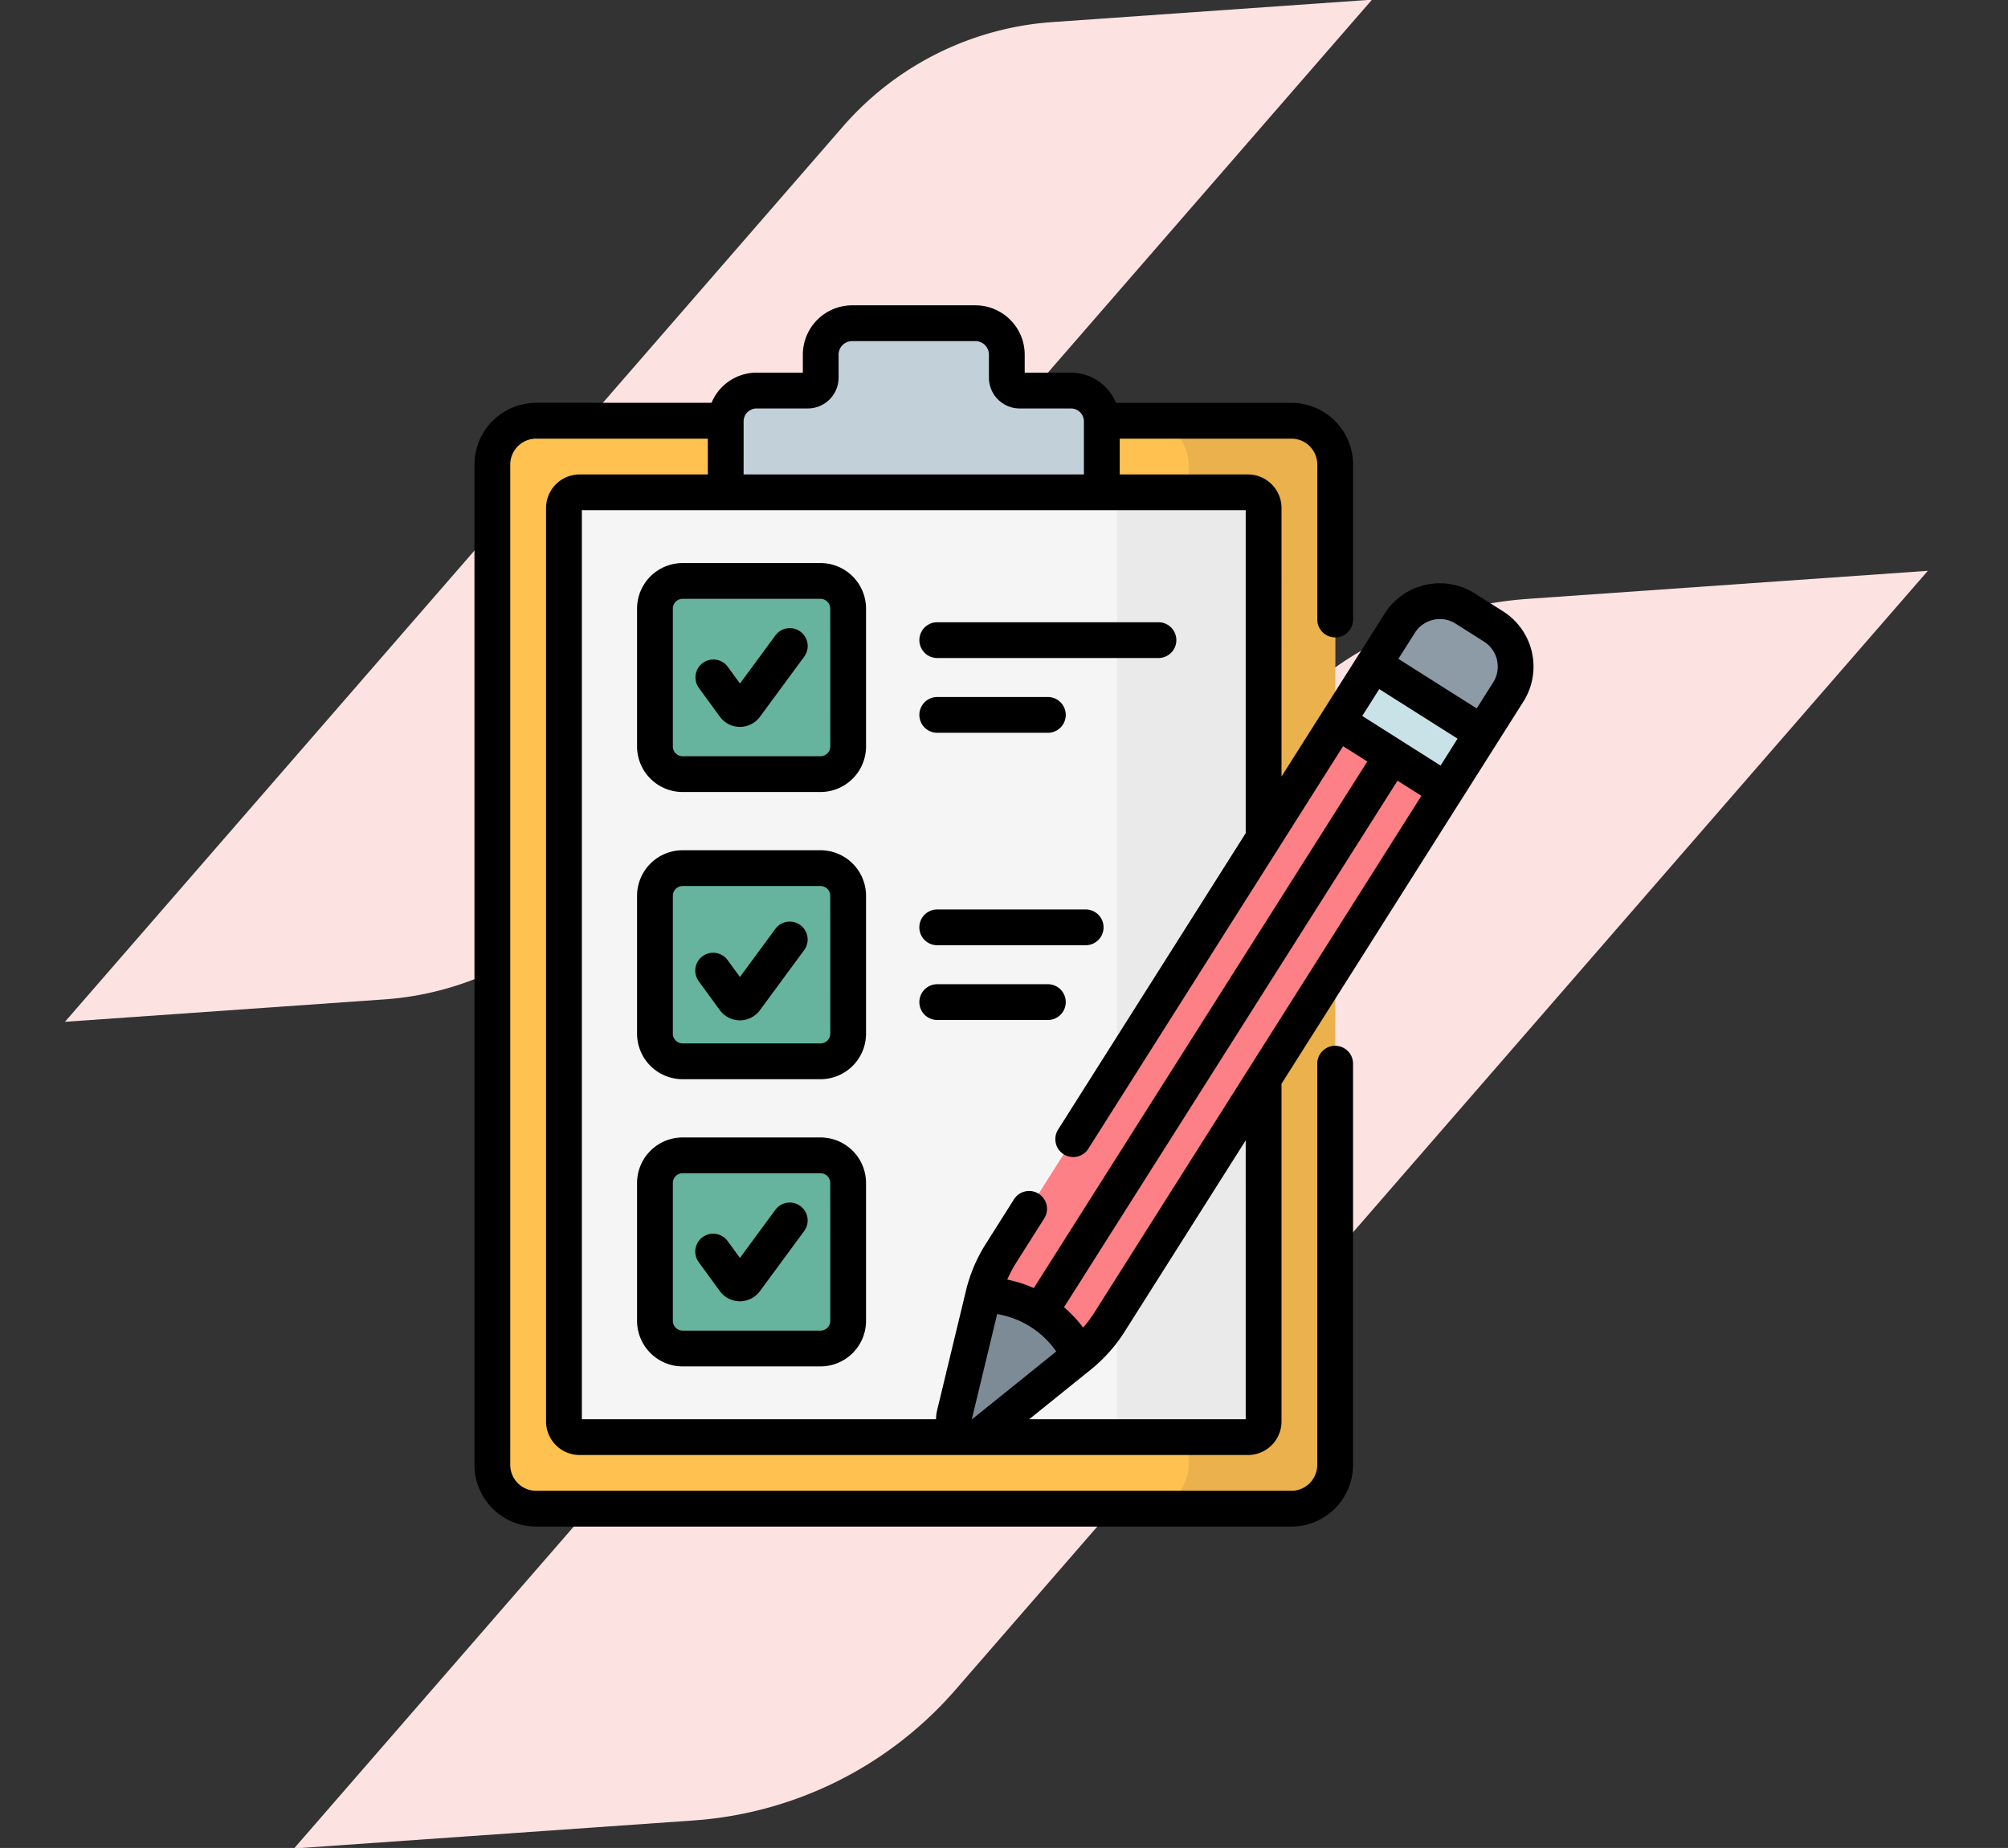 <svg xmlns="http://www.w3.org/2000/svg" width="220.688" height="203.118" viewBox="0 0 220.688 203.118"><rect x="0" y="0" width="220.688" height="203.118" fill="#333333" stroke="none"/><g transform="translate(8682 4604.559)"><g transform="translate(-8681.621 -4598.583)"><path d="M115.9,0A33.619,33.619,0,0,0,92.127,9.847L0,101.974H35.193a33.619,33.619,0,0,0,23.773-9.847L151.093,0Z" transform="matrix(0.998, -0.07, 0.07, 0.998, -0.379, 4.564)" fill="#fde2e2"/><path d="M144.875,0a42.024,42.024,0,0,0-29.716,12.309L0,127.468H43.991a42.024,42.024,0,0,0,29.716-12.309L188.866,0Z" transform="matrix(0.998, -0.07, 0.07, 0.998, 23.012, 69.985)" fill="#fde2e2"/></g><g transform="translate(-8663.874 -4571)"><g transform="translate(35.985 1.966)"><g transform="translate(0)"><path d="M129.333,167.973h-83a4.813,4.813,0,0,1-4.813-4.813V53.2a4.813,4.813,0,0,1,4.813-4.813h83a4.813,4.813,0,0,1,4.813,4.813V163.159A4.813,4.813,0,0,1,129.333,167.973Z" transform="translate(-41.515 -37.67)" fill="#ffc250"/><path d="M331.135,48.39H315.026a4.813,4.813,0,0,1,4.813,4.813V163.158a4.813,4.813,0,0,1-4.813,4.813h16.109a4.813,4.813,0,0,0,4.813-4.813V53.2a4.813,4.813,0,0,0-4.813-4.814Z" transform="translate(-243.318 -37.67)" fill="#eab14d"/><path d="M71.522,180.524V80.118a1.72,1.72,0,0,1,1.72-1.72H146.7a1.72,1.72,0,0,1,1.72,1.72V180.524a1.72,1.72,0,0,1-1.72,1.72H73.243A1.72,1.72,0,0,1,71.522,180.524Z" transform="translate(-63.655 -59.81)" fill="#f5f5f5"/><path d="M312.925,78.4H296.816a1.72,1.72,0,0,1,1.72,1.72V180.524a1.72,1.72,0,0,1-1.72,1.72h16.109a1.72,1.72,0,0,0,1.72-1.72V80.118A1.72,1.72,0,0,0,312.925,78.4Z" transform="translate(-229.882 -59.81)" fill="#eaeaea"/><path d="M170.237,13.49V10.956A3.456,3.456,0,0,0,166.78,7.5H153.242a3.456,3.456,0,0,0-3.456,3.456V13.49a1.414,1.414,0,0,1-1.413,1.413h-5.634a3.394,3.394,0,0,0-3.394,3.394v7.79h41.335V18.3a3.394,3.394,0,0,0-3.394-3.394h-5.634a1.414,1.414,0,0,1-1.414-1.414Z" transform="translate(-113.695 -7.5)" fill="#c2d0da"/><g transform="translate(17.875 28.328)"><path d="M109.694,133.74V118.588a3.04,3.04,0,0,1,3.04-3.04h15.152a3.04,3.04,0,0,1,3.04,3.04V133.74a3.04,3.04,0,0,1-3.04,3.04H112.734A3.039,3.039,0,0,1,109.694,133.74Z" transform="translate(-109.694 -115.548)" fill="#66b49d"/><path d="M109.694,254.147V238.995a3.04,3.04,0,0,1,3.04-3.04h15.152a3.04,3.04,0,0,1,3.04,3.04v15.152a3.04,3.04,0,0,1-3.04,3.04H112.734A3.04,3.04,0,0,1,109.694,254.147Z" transform="translate(-109.694 -204.387)" fill="#66b49d"/><path d="M109.694,374.552V359.4a3.04,3.04,0,0,1,3.04-3.04h15.152a3.04,3.04,0,0,1,3.04,3.04v15.152a3.04,3.04,0,0,1-3.04,3.04H112.734A3.04,3.04,0,0,1,109.694,374.552Z" transform="translate(-109.694 -293.225)" fill="#66b49d"/></g><g transform="translate(50.73 30.551)"><g transform="translate(3.229 0)"><path d="M298.188,182.045l-1.931-2.543-7.224-4.574-2.777-.438-36.99,58.451a15.226,15.226,0,0,0-1.938,4.578,11.915,11.915,0,0,1,10.56,6.687A15.222,15.222,0,0,0,261.2,240.5Z" transform="translate(-247.328 -161.26)" fill="#fc8086"/><path d="M424.146,126.813l-3.121-1.977a5.214,5.214,0,0,0-7.2,1.617l-2.862,4.523.913,1.841,8.686,5.5,2.332.214,2.864-4.526A5.214,5.214,0,0,0,424.146,126.813Z" transform="translate(-368.065 -124.027)" fill="#8c9ba6"/></g><path d="M0,0H7.432V14.122H0Z" transform="matrix(0.535, -0.845, 0.845, 0.535, 42.162, 13.213)" fill="#c9e2e7"/><path d="M248.8,421.582l-10.532,8.487a2,2,0,0,1-3.2-2.024l3.169-13.15A11.915,11.915,0,0,1,248.8,421.582Z" transform="translate(-235.011 -338.636)" fill="#7c8b96"/></g></g></g><g transform="translate(34.02 0)"><g transform="translate(0)"><path d="M138.206,135.722a1.966,1.966,0,0,0-2.75.418l-3.892,5.288-1.331-1.828a1.967,1.967,0,1,0-3.18,2.316l2.3,3.153a2.744,2.744,0,0,0,2.2,1.124h.007a2.743,2.743,0,0,0,2.2-1.113l4.864-6.608A1.968,1.968,0,0,0,138.206,135.722Z" transform="translate(-102.384 -99.856)"/><path d="M138.2,258.749a1.966,1.966,0,0,0-2.75.418l-3.892,5.288-1.331-1.828a1.967,1.967,0,1,0-3.18,2.315l2.3,3.153a2.743,2.743,0,0,0,2.2,1.124h.007a2.743,2.743,0,0,0,2.2-1.113l4.864-6.608A1.967,1.967,0,0,0,138.2,258.749Z" transform="translate(-102.383 -190.628)"/><path d="M138.2,376.533a1.966,1.966,0,0,0-2.75.418l-3.892,5.288-1.331-1.828a1.967,1.967,0,1,0-3.18,2.315l2.3,3.153a2.743,2.743,0,0,0,2.2,1.124h.007a2.743,2.743,0,0,0,2.2-1.113l4.864-6.608A1.967,1.967,0,0,0,138.2,376.533Z" transform="translate(-102.383 -277.532)"/><path d="M222.492,136.8H246.8a1.967,1.967,0,1,0,0-3.934H222.492a1.967,1.967,0,1,0,0,3.934Z" transform="translate(-171.628 -98.032)"/><path d="M222.492,168.142h12.154a1.967,1.967,0,1,0,0-3.934H222.492a1.967,1.967,0,0,0,0,3.934Z" transform="translate(-171.628 -121.156)"/><path d="M222.492,257.206H238.8a1.967,1.967,0,0,0,0-3.934h-16.31a1.967,1.967,0,0,0,0,3.934Z" transform="translate(-171.628 -186.87)"/><path d="M234.646,288.548a1.967,1.967,0,1,0,0-3.934H222.492a1.967,1.967,0,0,0,0,3.934Z" transform="translate(-171.628 -209.995)"/><path d="M122.356,108.047H107.2a5.012,5.012,0,0,0-5.007,5.007v15.152a5.012,5.012,0,0,0,5.007,5.007h15.152a5.012,5.012,0,0,0,5.007-5.007V113.054A5.012,5.012,0,0,0,122.356,108.047Zm1.073,20.159a1.074,1.074,0,0,1-1.073,1.073H107.2a1.074,1.074,0,0,1-1.073-1.073V113.054a1.074,1.074,0,0,1,1.073-1.073h15.152a1.074,1.074,0,0,1,1.073,1.073Z" transform="translate(-84.323 -79.719)"/><path d="M122.356,228.453H107.2a5.012,5.012,0,0,0-5.007,5.007v15.152a5.012,5.012,0,0,0,5.007,5.007h15.152a5.012,5.012,0,0,0,5.007-5.007V233.46A5.012,5.012,0,0,0,122.356,228.453Zm1.073,20.159a1.074,1.074,0,0,1-1.073,1.073H107.2a1.074,1.074,0,0,1-1.073-1.073V233.46a1.074,1.074,0,0,1,1.073-1.073h15.152a1.074,1.074,0,0,1,1.073,1.073Z" transform="translate(-84.323 -168.558)"/><path d="M122.356,348.857H107.2a5.012,5.012,0,0,0-5.007,5.007v15.152a5.012,5.012,0,0,0,5.007,5.007h15.152a5.012,5.012,0,0,0,5.007-5.007V353.864A5.012,5.012,0,0,0,122.356,348.857Zm1.073,20.159a1.074,1.074,0,0,1-1.073,1.073H107.2a1.074,1.074,0,0,1-1.073-1.073V353.864a1.074,1.074,0,0,1,1.073-1.073h15.152a1.074,1.074,0,0,1,1.073,1.073Z" transform="translate(-84.323 -257.395)"/><path d="M147.08,33.642l-3.121-1.977a7.18,7.18,0,0,0-9.91,2.227l-2.862,4.523-3.975,6.28-4.495,7.1V22.275a3.691,3.691,0,0,0-3.687-3.687H104.936V14.654H123.8A2.85,2.85,0,0,1,126.65,17.5V34.534a1.967,1.967,0,0,0,3.934,0V17.5a6.788,6.788,0,0,0-6.78-6.78H104.529A5.368,5.368,0,0,0,99.575,7.4H94.494V5.423A5.429,5.429,0,0,0,89.071,0H75.533A5.429,5.429,0,0,0,70.11,5.423V7.4H65.029a5.367,5.367,0,0,0-4.954,3.317H40.8a6.788,6.788,0,0,0-6.78,6.78V127.455a6.788,6.788,0,0,0,6.78,6.78h83a6.788,6.788,0,0,0,6.78-6.78v-44.1a1.967,1.967,0,0,0-3.934,0v44.1A2.85,2.85,0,0,1,123.8,130.3h-83a2.85,2.85,0,0,1-2.847-2.846V17.5A2.85,2.85,0,0,1,40.8,14.654H59.668v3.934H45.574a3.691,3.691,0,0,0-3.687,3.687V122.68a3.691,3.691,0,0,0,3.687,3.687H119.03a3.691,3.691,0,0,0,3.687-3.687V85.563l19.75-31.209v0l3.973-6.278,2.864-4.526a7.189,7.189,0,0,0-2.226-9.906Zm-7.675.922a3.221,3.221,0,0,1,2.449.425l3.121,1.977a3.25,3.25,0,0,1,1.007,4.479l-1.812,2.863-8.608-5.451L137.373,36a3.224,3.224,0,0,1,2.032-1.432ZM102.154,110.7a13.241,13.241,0,0,1-1.246,1.661,13.826,13.826,0,0,0-2.091-2.238L135.467,52.25l2.625,1.662Zm-13.431,11.73a.264.264,0,0,0-.037-.014h0l2.779-11.54a9.9,9.9,0,0,1,6.494,4.112c-10.414,8.392-9.085,7.306-9.233,7.44Zm44.735-80.25,8.608,5.451L140.2,50.588l-8.608-5.451ZM63.6,12.808c0-.024,0-.048,0-.073,0-.008,0-.017,0-.025a1.428,1.428,0,0,1,1.424-1.374h5.634a3.384,3.384,0,0,0,3.38-3.38V5.423a1.491,1.491,0,0,1,1.49-1.489H89.072a1.491,1.491,0,0,1,1.49,1.489V7.957a3.384,3.384,0,0,0,3.38,3.38h5.634A1.428,1.428,0,0,1,101,12.711c0,.008,0,.017,0,.025,0,.024,0,.048,0,.072v5.78H63.6ZM45.821,22.521h72.963V58.014L98.2,90.543a1.967,1.967,0,1,0,3.324,2.1l27.961-44.185,2.66,1.684L95.494,108.02a13.811,13.811,0,0,0-2.917-.933,13.3,13.3,0,0,1,.969-1.837l3.058-4.831a1.967,1.967,0,1,0-3.324-2.1l-3.057,4.831a17.159,17.159,0,0,0-2.189,5.169h0l-3.169,13.148a4.083,4.083,0,0,0-.114.969H45.821Zm72.963,99.913H94.99l6.75-5.439a17.153,17.153,0,0,0,3.737-4.189l13.306-21.026Z" transform="translate(-34.02 0)"/></g></g></g></g></svg>